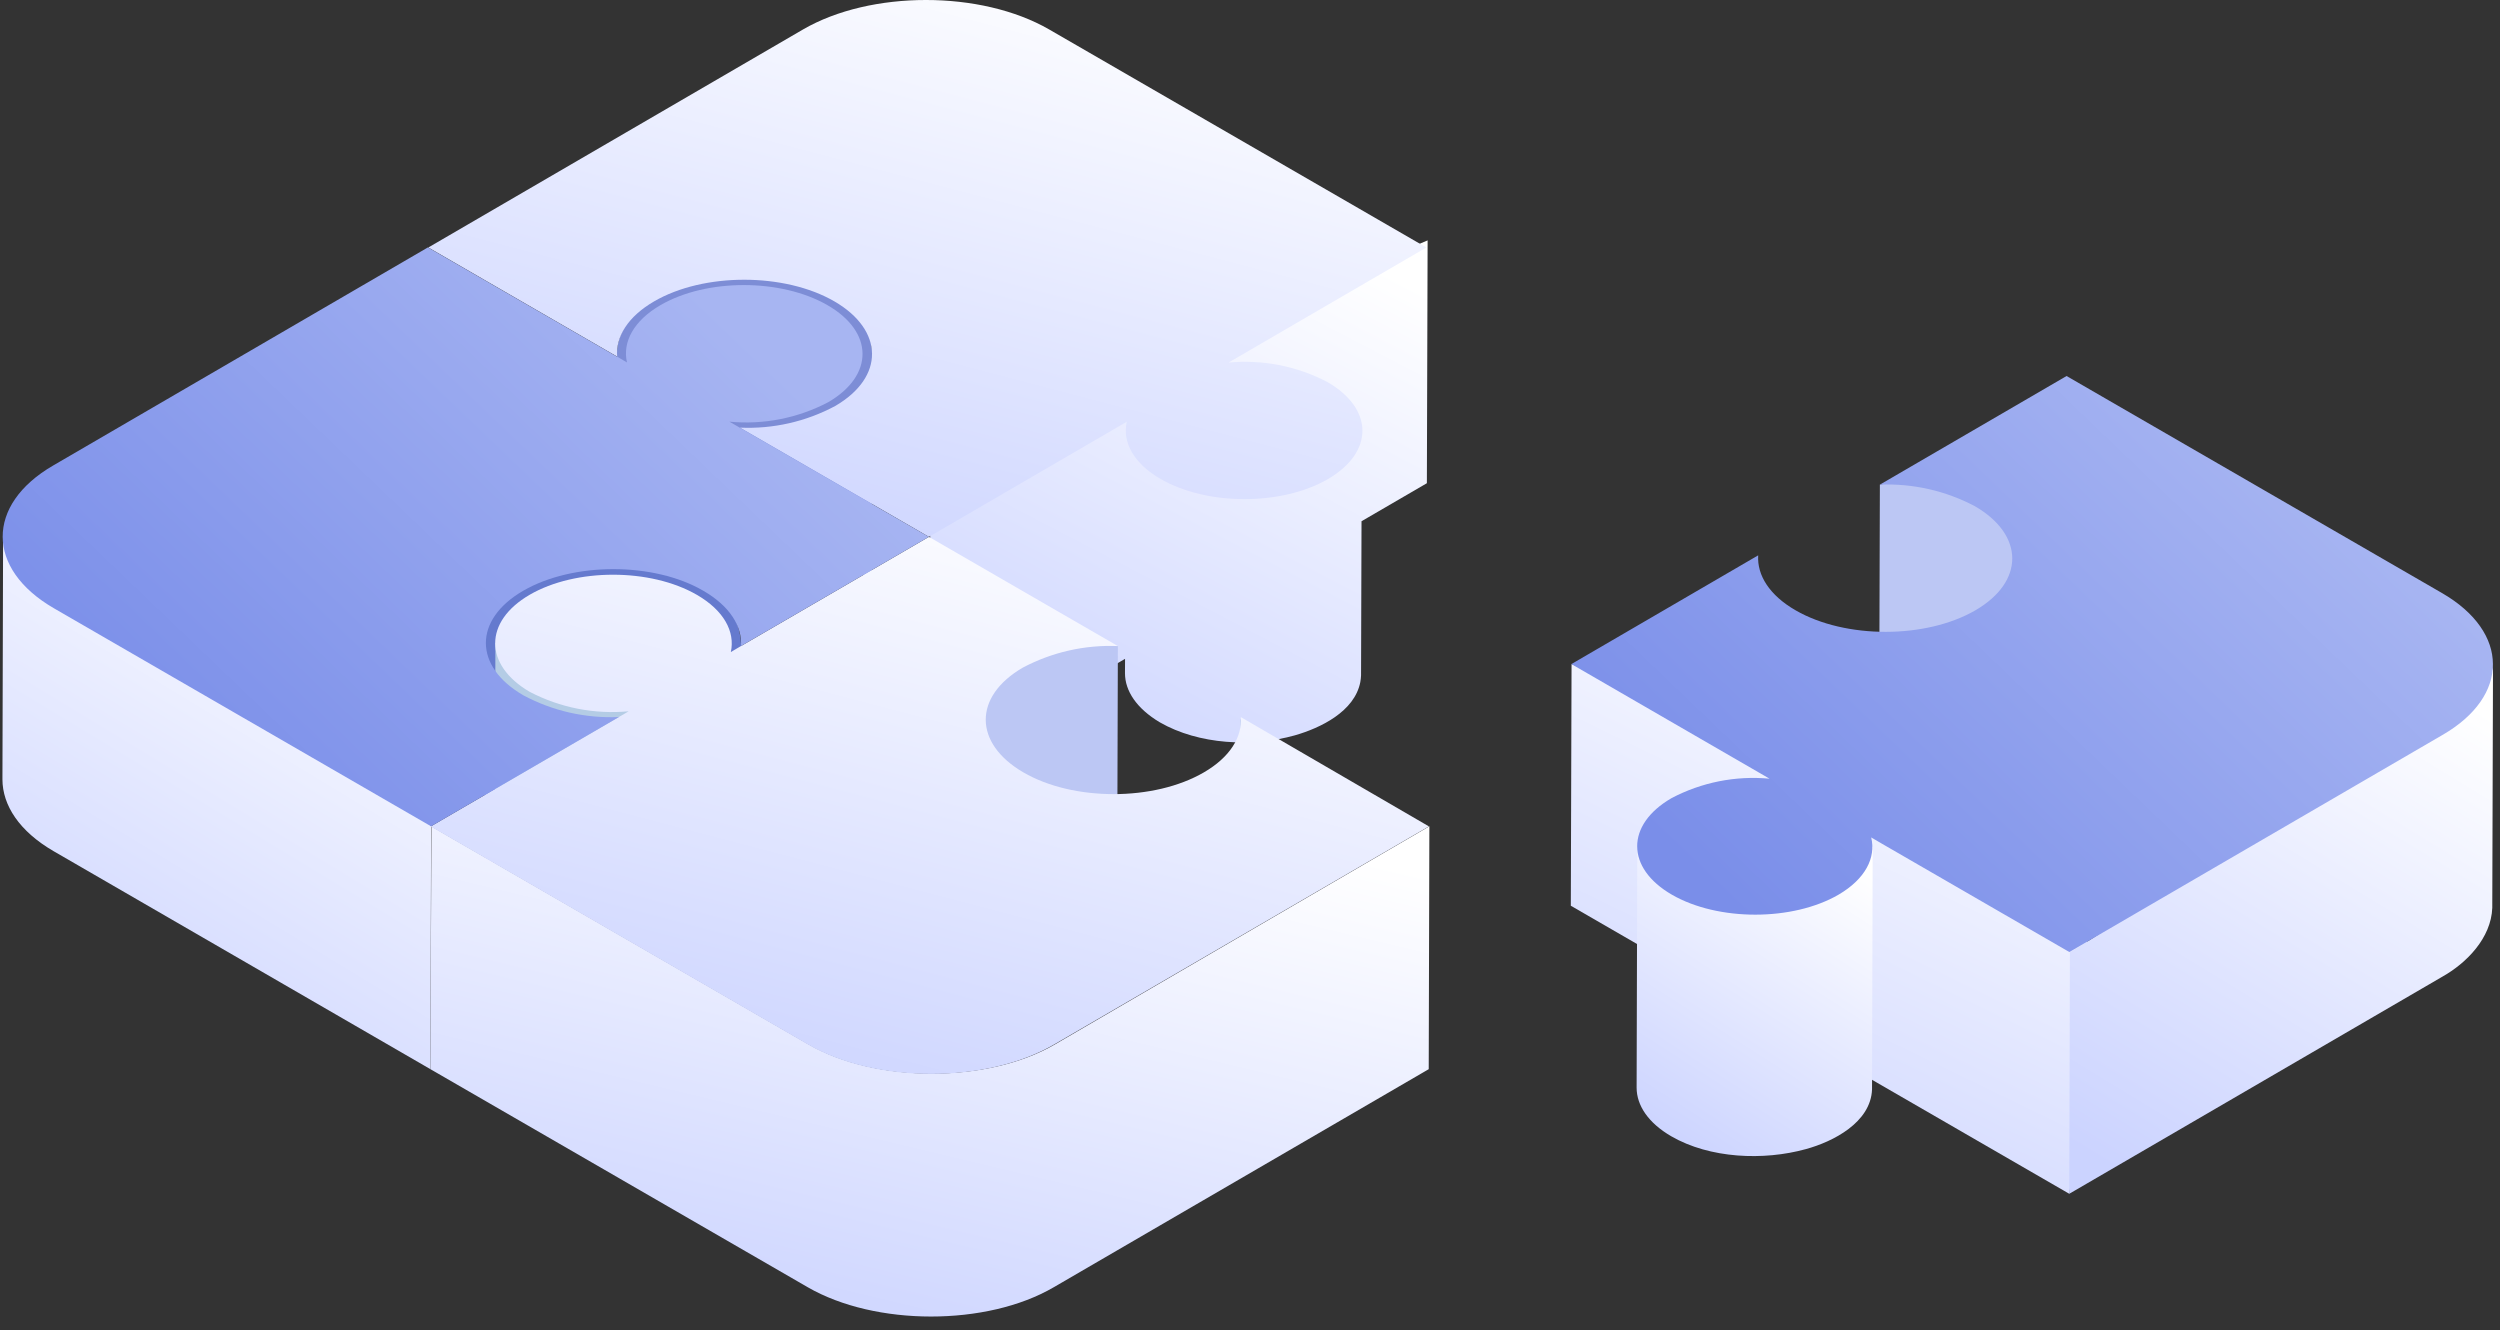 <svg width="156" height="83" viewBox="0 0 156 83" fill="none" xmlns="http://www.w3.org/2000/svg">
<rect x="0" y="0" width="156" height="83" fill="#333333" stroke="none"/>
<path fill-rule="evenodd" clip-rule="evenodd" d="M117.304 30.242L117.273 40.539C120.226 40.539 125.738 38.875 125.783 34.653C125.778 31.136 120.17 29.558 117.304 30.242Z" fill="#BCC7F4"/>
<path fill-rule="evenodd" clip-rule="evenodd" d="M120.067 51.734C109.395 46.206 108.554 45.476 98.065 41.438L98.019 56.518L129.123 74.493L131.223 59.428L120.067 51.734Z" fill="url(#paint0_linear)"/>
<path fill-rule="evenodd" clip-rule="evenodd" d="M149.404 43.832C141.644 48.345 136.912 54.905 129.162 59.413L129.121 74.493C136.871 69.987 144.627 65.474 152.387 60.954C153.917 60.097 155.446 58.535 155.518 56.651V56.554L155.564 41.474C155.543 43.419 150.975 42.913 149.404 43.832Z" fill="url(#paint1_linear)"/>
<path fill-rule="evenodd" clip-rule="evenodd" d="M102.166 52.791L102.125 67.871C102.125 68.969 102.844 70.066 104.287 70.904C106.699 72.297 110.044 72.435 112.685 71.705C114.367 71.246 116.738 70.051 116.815 67.978V67.912L116.856 52.832C114.225 53.996 104.873 54.175 102.166 52.791Z" fill="url(#paint2_linear)"/>
<path fill-rule="evenodd" clip-rule="evenodd" d="M152.383 37.007L128.954 23.463L117.303 30.242C119.362 30.158 121.406 30.622 123.228 31.585C126.333 33.382 126.343 36.297 123.263 38.084C120.184 39.87 115.161 39.881 112.046 38.084C110.414 37.144 109.634 35.894 109.711 34.653L98.055 41.438L109.782 48.222L110.419 48.59C108.305 48.392 106.179 48.814 104.301 49.805C101.44 51.464 101.445 54.164 104.326 55.829C107.207 57.493 111.862 57.488 114.723 55.829C116.39 54.854 117.073 53.526 116.762 52.255L117.4 52.628L129.127 59.407L152.398 45.869C156.63 43.434 156.6 39.447 152.383 37.007Z" fill="url(#paint3_linear)"/>
<path fill-rule="evenodd" clip-rule="evenodd" d="M58 48.213L58.046 33.056L70.059 23.051L89.083 15L89.037 30.152L84.959 32.525L84.93 42.07V42.137C84.925 42.279 84.909 42.42 84.884 42.56C84.527 44.408 82.385 45.429 80.805 45.884C78.138 46.634 74.814 46.476 72.371 45.072C70.923 44.209 70.199 43.112 70.199 42.009L70.203 41.111L58 48.213Z" fill="url(#paint4_linear)"/>
<path fill-rule="evenodd" clip-rule="evenodd" d="M69.725 50.483L69.755 40.314C67.272 39.839 61.475 41.243 61.388 44.761C61.189 49.799 66.436 50.749 69.725 50.483Z" fill="#BCC7F4"/>
<path fill-rule="evenodd" clip-rule="evenodd" d="M77.431 44.955L77.391 60.111V60.081L77.436 44.924C77.431 44.817 77.431 44.888 77.431 44.955Z" fill="#00507C"/>
<path fill-rule="evenodd" clip-rule="evenodd" d="M54.423 22.099C54.377 17.086 46.087 16.693 43.022 17.571C40.804 18.204 38.393 19.92 38.5 22.237L37.516 25.811L38.459 37.2C38.459 35.776 39.627 34.648 40.769 33.964C43.028 32.652 46.163 32.371 48.718 32.82C50.813 33.249 54.153 34.821 54.383 37.256L54.423 22.099Z" fill="#7D8DD6"/>
<path fill-rule="evenodd" clip-rule="evenodd" d="M43.968 36.572C40.169 34.371 31.308 34.933 30.227 39.451L30.293 55.276C30.293 49.217 46.237 49.217 46.237 55.302L46.747 44.168L46.237 40.15C46.199 39.409 45.97 38.689 45.572 38.062C45.175 37.435 44.622 36.922 43.968 36.572Z" fill="#657ACE"/>
<path fill-rule="evenodd" clip-rule="evenodd" d="M0.193 33.474L0.152 48.63C0.152 50.254 1.213 51.877 3.344 53.113L26.86 66.718L26.901 51.566C22.006 44.837 1.442 37.752 0.193 33.474Z" fill="url(#paint5_linear)"/>
<path fill-rule="evenodd" clip-rule="evenodd" d="M30.913 40.12L30.883 51.382L39.265 46.614L39.27 44.378L30.913 40.12Z" fill="#B4CCE5"/>
<path fill-rule="evenodd" clip-rule="evenodd" d="M65.825 65.171C61.623 67.611 54.674 67.595 50.462 65.171L26.921 51.566L26.859 66.717L50.401 80.322C54.612 82.757 61.578 82.767 65.758 80.322L89.152 66.717L89.193 51.56L65.825 65.171Z" fill="url(#paint6_linear)"/>
<path fill-rule="evenodd" clip-rule="evenodd" d="M77.426 44.746C77.518 45.997 76.748 47.253 75.121 48.197C72.016 50.005 66.963 50.005 63.858 48.197C60.753 46.39 60.717 43.47 63.817 41.663C65.643 40.694 67.693 40.229 69.757 40.315L57.964 33.5L46.236 40.315L45.604 40.688C45.88 39.417 45.171 38.089 43.478 37.114C40.587 35.445 35.922 35.445 33.051 37.114C30.18 38.784 30.185 41.495 33.051 43.169C34.95 44.163 37.097 44.585 39.231 44.384L38.599 44.752L26.871 51.572L50.413 65.177C54.65 67.627 61.569 67.627 65.775 65.177L89.164 51.567L77.426 44.746Z" fill="url(#paint7_linear)"/>
<path fill-rule="evenodd" clip-rule="evenodd" d="M82.834 23.84C80.937 22.846 78.792 22.424 76.66 22.625L89.004 15.443L65.468 1.838C61.225 -0.613 54.327 -0.613 50.11 1.838L26.727 15.443L38.51 22.253C38.413 21.017 39.178 19.756 40.815 18.807C43.915 17 48.973 17.01 52.068 18.807C55.163 20.604 55.214 23.534 52.114 25.336C50.291 26.312 48.239 26.777 46.174 26.684L57.962 33.499L70.312 26.316C70.026 27.587 70.735 28.92 72.428 29.89C75.319 31.564 79.999 31.564 82.87 29.89C85.741 28.215 85.731 25.515 82.834 23.84Z" fill="url(#paint8_linear)"/>
<path fill-rule="evenodd" clip-rule="evenodd" d="M46.15 26.68L45.513 26.312C47.644 26.516 49.787 26.093 51.682 25.097C54.553 23.423 54.533 20.712 51.636 19.043C48.74 17.373 44.085 17.368 41.209 19.043C39.532 20.018 38.833 21.35 39.124 22.616L38.486 22.244L26.703 15.438L3.315 29.049C-0.897 31.494 -0.882 35.501 3.366 37.957L26.897 51.562L38.624 44.741C36.554 44.835 34.497 44.37 32.669 43.394C29.543 41.592 29.538 38.671 32.638 36.869C35.738 35.067 40.796 35.057 43.896 36.869C45.538 37.819 46.318 39.08 46.237 40.315L57.964 33.5L46.15 26.68Z" fill="url(#paint9_linear)"/>
<defs>
<linearGradient id="paint0_linear" x1="98.32" y1="71.509" x2="115.145" y2="36.868" gradientUnits="userSpaceOnUse">
<stop stop-color="#CBD3FF"/>
<stop offset="1" stop-color="white"/>
</linearGradient>
<linearGradient id="paint1_linear" x1="129.36" y1="71.512" x2="148.362" y2="40.323" gradientUnits="userSpaceOnUse">
<stop stop-color="#CBD3FF"/>
<stop offset="1" stop-color="white"/>
</linearGradient>
<linearGradient id="paint2_linear" x1="102.258" y1="70.394" x2="113.643" y2="52.629" gradientUnits="userSpaceOnUse">
<stop stop-color="#CBD3FF"/>
<stop offset="1" stop-color="white"/>
</linearGradient>
<linearGradient id="paint3_linear" x1="96.372" y1="45.411" x2="127.349" y2="13.042" gradientUnits="userSpaceOnUse">
<stop stop-color="#7A8EE9"/>
<stop offset="1" stop-color="#A7B5F2"/>
</linearGradient>
<linearGradient id="paint4_linear" x1="58.281" y1="45.215" x2="75.915" y2="11.391" gradientUnits="userSpaceOnUse">
<stop stop-color="#CBD3FF"/>
<stop offset="1" stop-color="white"/>
</linearGradient>
<linearGradient id="paint5_linear" x1="0.394" y1="63.717" x2="19.484" y2="32.235" gradientUnits="userSpaceOnUse">
<stop stop-color="#CBD3FF"/>
<stop offset="1" stop-color="white"/>
</linearGradient>
<linearGradient id="paint6_linear" x1="27.423" y1="79.391" x2="36.396" y2="41.917" gradientUnits="userSpaceOnUse">
<stop stop-color="#CBD3FF"/>
<stop offset="1" stop-color="white"/>
</linearGradient>
<linearGradient id="paint7_linear" x1="27.434" y1="63.989" x2="38.094" y2="23.38" gradientUnits="userSpaceOnUse">
<stop stop-color="#CBD3FF"/>
<stop offset="1" stop-color="white"/>
</linearGradient>
<linearGradient id="paint8_linear" x1="27.289" y1="30.475" x2="37.942" y2="-10.117" gradientUnits="userSpaceOnUse">
<stop stop-color="#CBD3FF"/>
<stop offset="1" stop-color="white"/>
</linearGradient>
<linearGradient id="paint9_linear" x1="-1.523" y1="37.496" x2="29.608" y2="4.962" gradientUnits="userSpaceOnUse">
<stop stop-color="#7A8EE9"/>
<stop offset="1" stop-color="#A7B5F2"/>
</linearGradient>
</defs>
</svg>
